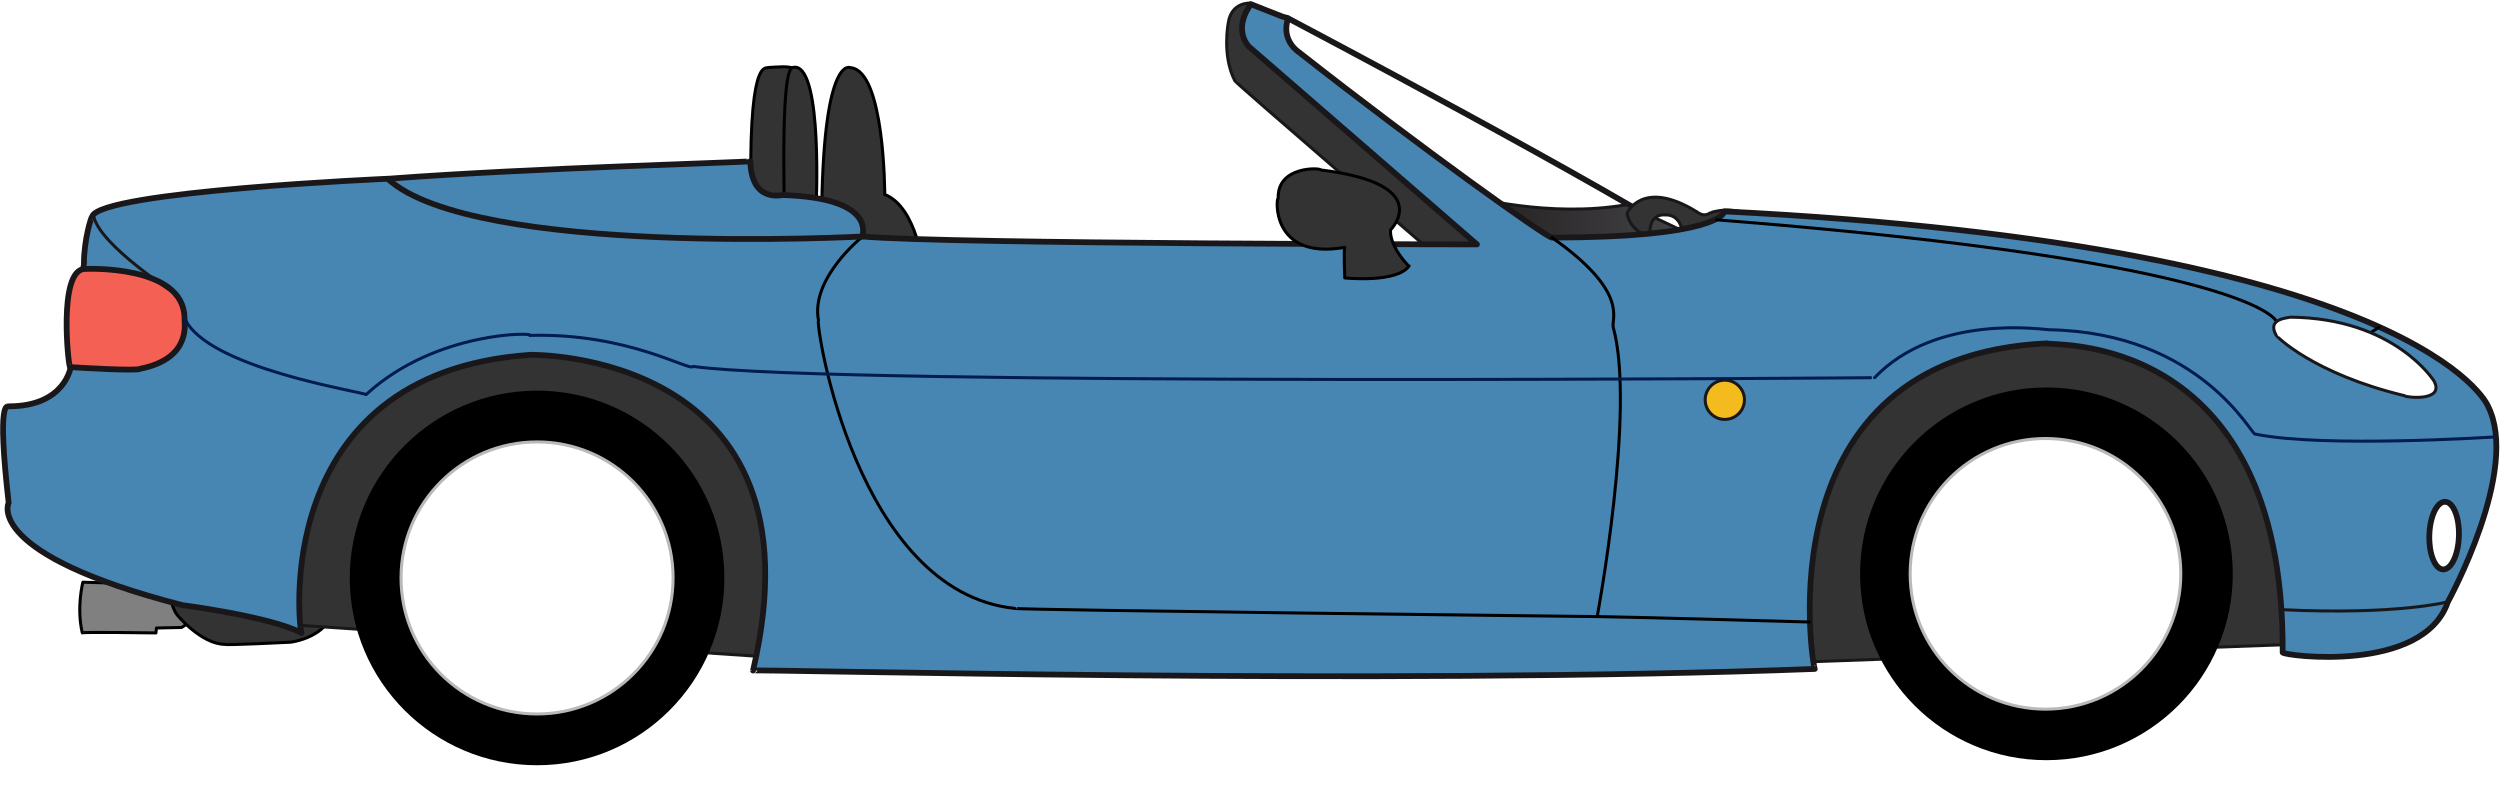 <?xml version="1.0" encoding="UTF-8" standalone="no"?>
<svg
   xmlns:dc="http://purl.org/dc/elements/1.1/"
   xmlns:cc="http://creativecommons.org/ns#"
   xmlns:rdf="http://www.w3.org/1999/02/22-rdf-syntax-ns#"
   xmlns:svg="http://www.w3.org/2000/svg"
   xmlns="http://www.w3.org/2000/svg"
   xmlns:sodipodi="http://sodipodi.sourceforge.net/DTD/sodipodi-0.dtd"
   xmlns:inkscape="http://www.inkscape.org/namespaces/inkscape"
   inkscape:version="1.0 (4035a4fb49, 2020-05-01)"
   sodipodi:docname="voiture--cabriolet.svg"
   id="svg168"
   style="fill-rule:evenodd;clip-rule:evenodd;stroke-linecap:round;stroke-linejoin:round;"
   xml:space="preserve"
   version="1.1"
   viewBox="0 0 82 26"
   height="100%"
   width="100%"><sodipodi:namedview
     inkscape:current-layer="svg168"
     inkscape:window-maximized="1"
     inkscape:window-y="-8"
     inkscape:window-x="-8"
     inkscape:cy="3.08241"
     inkscape:cx="44.11773"
     inkscape:zoom="11.55516"
     showgrid="false"
     id="namedview170"
     inkscape:window-height="1017"
     inkscape:window-width="1920"
     inkscape:pageshadow="2"
     inkscape:pageopacity="0"
     guidetolerance="10"
     gridtolerance="10"
     objecttolerance="10"
     borderopacity="1"
     bordercolor="#666666"
     pagecolor="#ffffff" /><g
     id="cat_cabriolet"><g
       id="g40"><path
         id="path2"
         style="fill:url(#_Linear1);fill-rule:nonzero;"
         d="M41.147,1.469l9.014,7.136l5.554,-0.482c-2.521,-1.744 -13.495,-7.539 -13.495,-7.539c-0.082,-0.015 -0.158,-0.022 -0.228,-0.022c-0.8,0 -0.845,0.907 -0.845,0.907Z" /><path
         id="path4"
         style="fill:#ffffff;stroke:#1a171b;stroke-width:0.19px"
         d="M42.219,0.584c0,0 10.974,5.794 13.496,7.539l-5.554,0.482l-9.015,-7.136c0,0 0.054,-1.073 1.073,-0.885Z" /><path
         id="path6"
         style="fill:#333333;fill-rule:nonzero;stroke:#000;stroke-width:0.1px"
         d="M29.02,6.378c0,0 0,-4.077 -1.127,-4.158c0,0 -0.859,-0.455 -0.939,4.534c-0.027,0.027 0.054,1.825 0.054,1.825l3.273,0.242c0,0 -0.188,-2.012 -1.261,-2.443Z" /><path
         id="path8"
         style="fill:url(#_Linear2);fill-rule:nonzero;"
         d="M2.7,20.76c-0.001,-0.036 2.414,0 2.414,0l0.018,-0.161l0.823,-0.018l1.735,-1.091l-3.703,-0.357l-1.269,-0.037c0,0 -0.215,0.823 -0.018,1.664Zm0,0l0,0l0,0Z" /><path
         id="path10"
         style="fill:#808080;stroke:#000;stroke-width:0.1px"
         d="M3.987,19.133l-1.269,-0.037c0,0 -0.215,0.824 -0.019,1.664c-0.018,-0.036 2.415,0 2.415,0l0.018,-0.161l0.823,-0.018l1.735,-1.091l-3.703,-0.357Z" /><path
         id="path12"
         style="fill:url(#_Linear3);fill-rule:nonzero;"
         d="M5.812,20.17c0,0 0.787,0.965 1.574,0.965c0,0.036 2.146,-0.071 2.146,-0.071c0,0 1.807,-0.215 1.324,-1.789c-0.006,0.017 -5.438,-0.25 -5.438,-0.25c0,0 0.197,0.912 0.394,1.145Z" /><path
         id="path14"
         style="fill:#333333;stroke:#000;stroke-width:0.1px"
         d="M5.812,20.17c0,0 0.787,0.965 1.574,0.965c0,0.036 2.146,-0.071 2.146,-0.071c0,0 1.807,-0.215 1.324,-1.789c0.018,0.017 -5.438,-0.25 -5.438,-0.25c0,0 0.197,0.912 0.394,1.145Z" /><path
         id="path16"
         style="fill:#333333;fill-rule:nonzero;stroke:#1a171b;stroke-width:0.1px"
         d="M75.247,21.135l-16.42,0.591l-1.663,-11.376l15.937,0.053l2.146,10.732Z" /><path
         id="path18"
         style="fill:#333333;fill-rule:nonzero;stroke:#1a171b;stroke-width:0.1px"
         d="M26.202,21.618l-16.634,-1.126l-1.448,-9.659l15.936,0.054l2.146,10.731Z" /><path
         id="path20"
         style="fill:url(#_Linear4);fill-rule:nonzero;"
         d="M50.528,8.74l4.633,-1.18c0,0 -1.825,-0.877 -1.842,-0.841c-2.505,0.43 -5.081,-0.268 -5.081,-0.268l2.29,2.289Z" /><path
         id="path22"
         style="fill:none;stroke:#1a171b;stroke-width:0.1px;"
         d="M48.239,6.451c0,0 2.575,0.698 5.08,0.268c0.017,-0.036 1.842,0.841 1.842,0.841l-4.633,1.18l-2.289,-2.289Z" /><path
         id="path24"
         style="fill:url(#_Linear5);fill-rule:nonzero;"
         d="M53.367,7.01c0.148,0.644 0.738,0.751 0.752,0.724c-0.054,-0.765 0.483,-0.684 0.496,-0.684c0.483,-0.027 0.563,0.51 0.563,0.51c0,0 0.966,0.295 1.034,0.295c0.066,0 1.274,-0.711 1.301,-0.725c-0.684,-0.429 -1.436,-0.147 -1.422,-0.147c-0.147,0.106 -0.284,0.058 -0.365,0.01c-0.053,-0.03 -0.083,-0.061 -0.078,-0.051c-0.575,-0.354 -1.018,-0.474 -1.353,-0.474c-0.705,0 -0.936,0.532 -0.928,0.542Z" /><path
         id="path26"
         style="fill:#333333;stroke:#1a171b;stroke-width:0.1px"
         d="M55.179,7.559c0,0 -0.081,-0.536 -0.563,-0.509c-0.014,0 -0.551,-0.081 -0.497,0.684c-0.014,0.027 -0.604,-0.081 -0.751,-0.724c-0.014,-0.014 0.496,-1.168 2.28,-0.067c-0.013,-0.028 0.202,0.214 0.443,0.04c-0.014,0 0.738,-0.282 1.422,0.147c-0.027,0.014 -1.235,0.725 -1.301,0.725c-0.068,0 -1.033,-0.296 -1.033,-0.296Z" /><path
         id="path28"
         style="fill:url(#_Linear6);fill-rule:nonzero;"
         d="M40.288,0.745c0,0 -0.214,1.073 0.215,1.905c0,0.053 6.707,5.822 6.707,5.822l2.227,-0.215l-7.19,-6.225l-1.235,-1.931c0,0 -0.008,-0.001 -0.022,-0.001c-0.113,0 -0.611,0.035 -0.702,0.645Z" /><path
         id="path30"
         style="fill:#333333;stroke:#1a171b;stroke-width:0.1px"
         d="M41.013,0.101c0,0 -0.622,-0.045 -0.725,0.644c0,0 -0.215,1.073 0.215,1.905c0,0.053 6.707,5.822 6.707,5.822l2.227,-0.214l-7.19,-6.226l-1.234,-1.931Z" /><path
         id="path32"
         style="fill:url(#_Linear7);fill-rule:nonzero;"
         d="M25.228,2.212c-0.129,0.052 -0.709,-0.401 -0.588,4.686l1.704,-0.036c0,0 0.651,-3.702 -0.282,-4.591c-0.067,-0.063 -0.22,-0.08 -0.382,-0.08c-0.171,0 -0.352,0.018 -0.452,0.021Z" /><path
         id="path34"
         style="fill:#333333;stroke:#000;stroke-width:0.1px"
         d="M26.344,6.862c0,0 0.65,-3.702 -0.282,-4.591c-0.137,-0.13 -0.639,-0.064 -0.834,-0.059c-0.129,0.052 -0.709,-0.401 -0.588,4.686l1.704,-0.036Z" /><path
         id="path36"
         style="fill:url(#_Linear8);fill-rule:nonzero;"
         d="M26.044,2.208c-0.126,-0.001 -0.412,-0.002 -0.315,4.69l1.037,-0.036c0,0 0.229,-4.623 -0.688,-4.659c-0.009,0.005 -0.02,0.005 -0.034,0.005Z" /><path
         id="path38"
         style="fill:#333333;stroke:#000;stroke-width:0.1px"
         d="M26.766,6.862c0,0 0.229,-4.622 -0.688,-4.659c-0.097,0.054 -0.456,-0.482 -0.349,4.695l1.037,-0.036Z" /></g><path
       id="path42"
       style="fill:#4786b3;fill-rule:nonzero;fill-opacity:1"
       d="M40.958,1.522l7.486,6.494c0,0 -17.358,-0.009 -20.149,-0.259c-0.036,-0.036 0.501,-1.253 -2.611,-1.36c-0.072,0 -1.038,0.251 -1.074,-1.108c-0.035,0.035 -7.046,0.213 -11.84,0.571c0,0 -9.48,0.412 -9.748,1.244c-0.027,0 -0.269,0.751 -0.269,1.556c-0.027,0.053 -0.428,3.353 -0.428,3.353c0,0 -0.162,1.315 -2.04,1.315c-0.002,0.002 -0.007,0.002 -0.015,0.001c-0.073,-0.006 -0.352,-0.012 0.015,3.165c-0.027,0.027 -0.751,1.69 5.688,3.353c0,0 2.891,0.376 3.914,0.911c-0.085,-0.174 -1.033,-8.539 7.515,-9.12c0,0 9.767,-0.161 7.298,10.356c0,-0.019 2.608,0.036 6.604,0.092c7.265,0.1 19.116,0.2 28.221,-0.146c-0.054,0 -1.825,-10.249 7.62,-10.678c-0.054,0.107 7.78,-0.59 7.727,10.142c0.053,0.107 4.614,0.697 5.419,-1.663c0,0 2.397,-4.347 1.305,-6.44c0,0 -2.217,-5.223 -25.04,-6.368c0,0.072 -0.286,0.859 -5.653,0.859c-0.071,0.071 -4.292,-2.933 -8.298,-6.081c0,0 -0.6,-0.376 -0.358,-1.101c-0.027,0 -1.217,-0.473 -1.217,-0.473c0,0 -0.607,0.742 -0.072,1.385Zm-31.067,19.238c-0.002,0 -0.003,-0.001 -0.004,-0.002c0.002,0.003 0.003,0.004 0.004,0.002Z" /><g
       id="g93"><clipPath
         id="_clip10"><rect
           id="rect44"
           height="25.06"
           width="81.975"
           y="0.04"
           x="0.003" /></clipPath><g
         id="g91"
         clip-path="url(#_clip10)"><path
           id="path47"
           style="fill:none;stroke:#1a171b;stroke-width:0.19px;"
           d="M81.596,13.301c0,0 -2.217,-5.223 -25.04,-6.368c0,0.072 -0.286,0.859 -5.653,0.859c-0.07,0.072 -4.292,-2.933 -8.298,-6.081c0,0 -0.599,-0.376 -0.358,-1.1c-0.027,0 -1.216,-0.474 -1.216,-0.474c0,0 -0.608,0.742 -0.073,1.386l7.486,6.493c0,0 -17.359,-0.009 -20.149,-0.26c-0.035,-0.036 0.501,-1.252 -2.611,-1.359c-0.072,0 -1.038,0.251 -1.073,-1.109c-0.036,0.036 -7.047,0.214 -11.841,0.572c0,0 -9.48,0.411 -9.748,1.244c-0.027,0 -0.269,0.751 -0.269,1.556c-0.027,0.053 -0.429,3.353 -0.429,3.353c0,0 -0.161,1.315 -2.039,1.315c-0.027,0.026 -0.402,-0.322 0,3.166c-0.027,0.027 -0.751,1.69 5.688,3.353c0,0 2.898,0.376 3.918,0.913c-0.054,0.107 -1.181,-8.531 7.511,-9.122c0,0 9.766,-0.161 7.298,10.356c0,-0.053 20.713,0.483 34.825,-0.053c-0.054,0 -1.825,-10.249 7.619,-10.679c-0.053,0.107 7.781,-0.59 7.728,10.141c0.053,0.108 4.614,0.698 5.419,-1.662c0,0 2.397,-4.347 1.305,-6.44Z" /><path
           id="path49"
           style="fill-rule:nonzero;"
           d="M11.472,18.957c0,-3.394 2.751,-6.144 6.144,-6.144c3.392,0 6.143,2.75 6.143,6.144c0,3.392 -2.751,6.143 -6.143,6.143c-3.393,0 -6.144,-2.751 -6.144,-6.143" /><path
           id="path51"
           style="fill-rule:nonzero;"
           d="M61.01,18.822c0,-3.376 2.737,-6.113 6.112,-6.113c3.376,0 6.113,2.737 6.113,6.113c0,3.376 -2.737,6.112 -6.113,6.112c-3.375,0 -6.112,-2.736 -6.112,-6.112" /><path
           id="path53"
           style="fill:#ffffff;fill-rule:nonzero"
           d="M13.154,18.957c0,2.464 1.997,4.461 4.462,4.461c2.463,0 4.461,-1.997 4.461,-4.461c0,-2.464 -1.998,-4.461 -4.461,-4.461c-2.465,0 -4.462,1.997 -4.462,4.461Z" /><path
           id="path55"
           style="fill:none;stroke:#b9b9b9;stroke-width:0.1px;"
           d="M13.154,18.957c0,-2.464 1.998,-4.462 4.462,-4.462c2.463,0 4.461,1.998 4.461,4.462c0,2.464 -1.998,4.461 -4.461,4.461c-2.464,0 -4.462,-1.997 -4.462,-4.461Z" /><path
           id="path57"
           style="fill:#ffffff;fill-rule:nonzero"
           d="M62.653,18.822c0,2.451 1.988,4.438 4.439,4.438c2.451,0 4.438,-1.987 4.438,-4.438c0,-2.452 -1.987,-4.439 -4.438,-4.439c-2.451,0 -4.439,1.987 -4.439,4.439Z" /><path
           id="path59"
           style="fill:none;stroke:#b9b9b9;stroke-width:0.1px;"
           d="M62.653,18.822c0,-2.452 1.988,-4.439 4.439,-4.439c2.452,0 4.438,1.987 4.438,4.439c0,2.451 -1.986,4.438 -4.438,4.438c-2.451,0 -4.439,-1.987 -4.439,-4.438Z" /><path
           id="path61"
           style="fill:#f3bb1e;fill-rule:nonzero;"
           d="M57.218,13.114c0,-0.356 -0.289,-0.645 -0.645,-0.645c-0.355,0 -0.643,0.289 -0.643,0.645c0,0.355 0.288,0.643 0.643,0.643c0.356,0 0.645,-0.288 0.645,-0.643" /><path
           id="path63"
           style="fill:none;stroke:#1a171b;stroke-width:0.1px;"
           d="M57.218,13.114c0,-0.356 -0.289,-0.645 -0.645,-0.645c-0.355,0 -0.643,0.289 -0.643,0.645c0,0.355 0.288,0.643 0.643,0.643c0.356,0 0.645,-0.288 0.645,-0.643Z" /><path
           id="path65"
           style="fill:#f46154;fill-rule:nonzero;stroke:#1a171b;stroke-width:0.19px;"
           d="M2.78,8.821c0,0 3.247,-0.161 3.273,1.609c-0.026,0.081 0.296,1.315 -1.448,1.664c-0.054,0.081 -1.932,-0.027 -2.308,-0.054c-0.053,0 -0.402,-3.193 0.483,-3.219Z" /><path
           id="path67"
           style="fill:#333333;fill-rule:nonzero"
           d="M41.925,6.504c-0.033,-0.016 -0.088,0.409 0.094,0.834c0.217,0.504 0.768,1.009 2.088,0.776c-0.036,0.036 0,1.002 0,1.002c0,0 1.717,0.179 2.11,-0.394c-0.036,0 -0.643,-0.644 -0.608,-1.18c0,0 1.503,-1.502 -2.289,-1.967c0,-0.019 -0.09,-0.036 -0.223,-0.036c-0.401,0 -1.199,0.16 -1.172,0.965Z" /><path
           id="path69"
           style="fill:none;stroke:#000;stroke-width:0.1px;"
           d="M45.609,7.542c0,0 1.503,-1.502 -2.289,-1.968c0,-0.071 -1.431,-0.143 -1.395,0.93c-0.072,-0.035 -0.251,2.039 2.182,1.61c-0.036,0.036 0,1.002 0,1.002c0,0 1.717,0.178 2.111,-0.394c-0.036,0 -0.644,-0.644 -0.609,-1.18Z" /><path
           id="path71"
           style="fill:none;stroke:#000;stroke-width:0.1px;"
           d="M28.295,7.757c0,0 -1.717,1.359 -1.449,2.754c-0.107,0.107 1.234,8.907 6.44,9.444c0,0.054 19.102,0.269 19.102,0.269c0,0 1.275,-6.815 0.523,-9.499c-0.053,-0.281 0.515,-1.162 -2.007,-2.933" /><path
           id="path73"
           style="fill:none;stroke:#1a171b;stroke-width:0.19px;"
           d="M28.295,7.757c0,0 -12.748,0.688 -15.574,-1.888" /><path
           id="path75"
           style="fill:none;stroke:#000;stroke-width:0.1px;"
           d="M59.346,20.402c0,0 -5.67,-0.161 -6.958,-0.179" /><path
           id="path77"
           style="fill:#e6e6e6;fill-rule:nonzero;"
           d="M80.652,17.583c-0.018,0.613 -0.25,1.102 -0.518,1.094c-0.268,-0.008 -0.47,-0.512 -0.452,-1.124c0.018,-0.612 0.251,-1.103 0.519,-1.094c0.268,0.008 0.47,0.511 0.451,1.124" /><path
           id="path79"
           style="fill:#ffffff;stroke:#1a171b;stroke-width:0.19px"
           d="M80.652,17.583c-0.018,0.613 -0.25,1.102 -0.518,1.094c-0.268,-0.008 -0.47,-0.512 -0.452,-1.124c0.018,-0.612 0.251,-1.103 0.519,-1.094c0.268,0.008 0.47,0.511 0.451,1.124Z" /><path
           id="path81"
           style="fill:none;stroke:#1a171b;stroke-width:0.1px;"
           d="M5.849,9.698c0,0 -2.625,-1.66 -2.784,-2.641" /><path
           id="path83"
           style="fill:none;stroke:#1a171b;stroke-width:0.1px;"
           d="M80.291,19.741c0,0 -1.673,0.44 -5.464,0.255" /><path
           id="path85"
           style="fill:none;stroke:#001c4f;stroke-width:0.1px;"
           d="M81.832,14.331c0,0 -5.641,0.369 -7.861,-0.093c-0.093,0.093 -1.757,-3.329 -6.751,-3.422c-0.186,0 -3.7,-0.555 -5.734,1.572c0.092,0 -34.22,0.278 -38.752,-0.37c-0.092,0.186 -2.127,-1.109 -5.364,-1.017c0.277,-0.092 -3.052,-0.185 -5.364,1.942c-0.092,-0.092 -5.246,-0.864 -5.952,-2.513" /><path
           id="path87"
           style="fill:none;stroke:#000;stroke-width:0.1px;"
           d="M78.04,10.724l-0.555,0.37l-2.821,-0.555c0,0 -0.693,-1.942 -18.358,-3.329" /><path
           id="path89"
           style="fill:#ffffff;fill-rule:nonzero;stroke:#1a171b;stroke-width:0.1px"
           d="M79.835,12.496c0,0 -1.288,-2.066 -4.722,-2.093c-0.027,0.027 -0.778,0.027 -0.456,0.591c0,0.027 1.207,1.261 4.212,1.985c0,0.054 1.342,0.215 0.966,-0.483Z" /></g></g></g><defs
     id="defs166"><linearGradient
       gradientTransform="matrix(0,8.044,8.044,0,48.431,0.562)"
       gradientUnits="userSpaceOnUse"
       y2="0"
       x2="1"
       y1="0"
       x1="0"
       id="_Linear1"><stop
         id="stop96"
         style="stop-color:#f2f3ff;stop-opacity:1"
         offset="0%" /><stop
         id="stop98"
         style="stop-color:#edf4ff;stop-opacity:1"
         offset="100%" /></linearGradient><linearGradient
       gradientTransform="matrix(0,1.664,1.664,0,5.153,19.096)"
       gradientUnits="userSpaceOnUse"
       y2="0"
       x2="1"
       y1="0"
       x1="0"
       id="_Linear2"><stop
         id="stop101"
         style="stop-color:#999b9e;stop-opacity:1"
         offset="0%" /><stop
         id="stop103"
         style="stop-color:#616264;stop-opacity:1"
         offset="100%" /></linearGradient><linearGradient
       gradientTransform="matrix(0,2.117,2.117,0,8.178,19.025)"
       gradientUnits="userSpaceOnUse"
       y2="0"
       x2="1"
       y1="0"
       x1="0"
       id="_Linear3"><stop
         id="stop106"
         style="stop-color:#231f20;stop-opacity:1"
         offset="0%" /><stop
         id="stop108"
         style="stop-color:#595a5c;stop-opacity:1"
         offset="100%" /></linearGradient><linearGradient
       gradientTransform="matrix(6.922,0,0,-6.922,48.239,7.596)"
       gradientUnits="userSpaceOnUse"
       y2="0"
       x2="1"
       y1="0"
       x1="0"
       id="_Linear4"><stop
         id="stop111"
         style="stop-color:#231f20;stop-opacity:1"
         offset="0%" /><stop
         id="stop113"
         style="stop-color:#434345;stop-opacity:1"
         offset="100%" /></linearGradient><linearGradient
       gradientTransform="matrix(4.145,0,0,-4.145,53.367,7.161)"
       gradientUnits="userSpaceOnUse"
       y2="0"
       x2="1"
       y1="0"
       x1="0"
       id="_Linear5"><stop
         id="stop116"
         style="stop-color:#231f20;stop-opacity:1"
         offset="0%" /><stop
         id="stop118"
         style="stop-color:#434345;stop-opacity:1"
         offset="100%" /></linearGradient><linearGradient
       gradientTransform="matrix(0,8.372,8.372,0,44.836,0.1)"
       gradientUnits="userSpaceOnUse"
       y2="0"
       x2="1"
       y1="0"
       x1="0"
       id="_Linear6"><stop
         id="stop121"
         style="stop-color:#231f20;stop-opacity:1"
         offset="0%" /><stop
         id="stop123"
         style="stop-color:#292728;stop-opacity:1"
         offset="100%" /></linearGradient><linearGradient
       gradientTransform="matrix(-1.941,0,0,1.941,26.565,4.544)"
       gradientUnits="userSpaceOnUse"
       y2="0"
       x2="1"
       y1="0"
       x1="0"
       id="_Linear7"><stop
         id="stop126"
         style="stop-color:#231f20;stop-opacity:1"
         offset="0%" /><stop
         id="stop128"
         style="stop-color:#595a5c;stop-opacity:1"
         offset="100%" /></linearGradient><linearGradient
       gradientTransform="matrix(-1.082,0,0,1.082,26.791,4.551)"
       gradientUnits="userSpaceOnUse"
       y2="0"
       x2="1"
       y1="0"
       x1="0"
       id="_Linear8"><stop
         id="stop131"
         style="stop-color:#231f20;stop-opacity:1"
         offset="0%" /><stop
         id="stop133"
         style="stop-color:#595a5c;stop-opacity:1"
         offset="100%" /></linearGradient><linearGradient
       gradientTransform="matrix(0,22.044,22.044,0,40.991,0.137)"
       gradientUnits="userSpaceOnUse"
       y2="0"
       x2="1"
       y1="0"
       x1="0"
       id="_Linear9"><stop
         id="stop136"
         style="stop-color:#3b6dad;stop-opacity:1"
         offset="0%" /><stop
         id="stop138"
         style="stop-color:#123b70;stop-opacity:1"
         offset="100%" /></linearGradient><radialGradient
       gradientTransform="matrix(4.461,0,0,4.461,17.615,18.957)"
       gradientUnits="userSpaceOnUse"
       r="1"
       cy="0"
       cx="0"
       id="_Radial11"><stop
         id="stop141"
         style="stop-color:#8a8c8e;stop-opacity:1"
         offset="0%" /><stop
         id="stop143"
         style="stop-color:#6b6c6f;stop-opacity:1"
         offset="84%" /><stop
         id="stop145"
         style="stop-color:#4d4d4f;stop-opacity:1"
         offset="96%" /><stop
         id="stop147"
         style="stop-color:#4d4d4f;stop-opacity:1"
         offset="100%" /></radialGradient><radialGradient
       gradientTransform="matrix(4.438,0,0,4.438,67.092,18.822)"
       gradientUnits="userSpaceOnUse"
       r="1"
       cy="0"
       cx="0"
       id="_Radial12"><stop
         id="stop150"
         style="stop-color:#8a8c8e;stop-opacity:1"
         offset="0%" /><stop
         id="stop152"
         style="stop-color:#6b6c6f;stop-opacity:1"
         offset="84%" /><stop
         id="stop154"
         style="stop-color:#4d4d4f;stop-opacity:1"
         offset="96%" /><stop
         id="stop156"
         style="stop-color:#4d4d4f;stop-opacity:1"
         offset="100%" /></radialGradient><linearGradient
       gradientTransform="matrix(0,3.604,3.604,0,44.054,5.539)"
       gradientUnits="userSpaceOnUse"
       y2="0"
       x2="1"
       y1="0"
       x1="0"
       id="_Linear13"><stop
         id="stop159"
         style="stop-color:#dcddde;stop-opacity:1"
         offset="0%" /><stop
         id="stop161"
         style="stop-color:#595a5c;stop-opacity:1"
         offset="25%" /><stop
         id="stop163"
         style="stop-color:#2d2a2b;stop-opacity:1"
         offset="100%" /></linearGradient></defs></svg>
